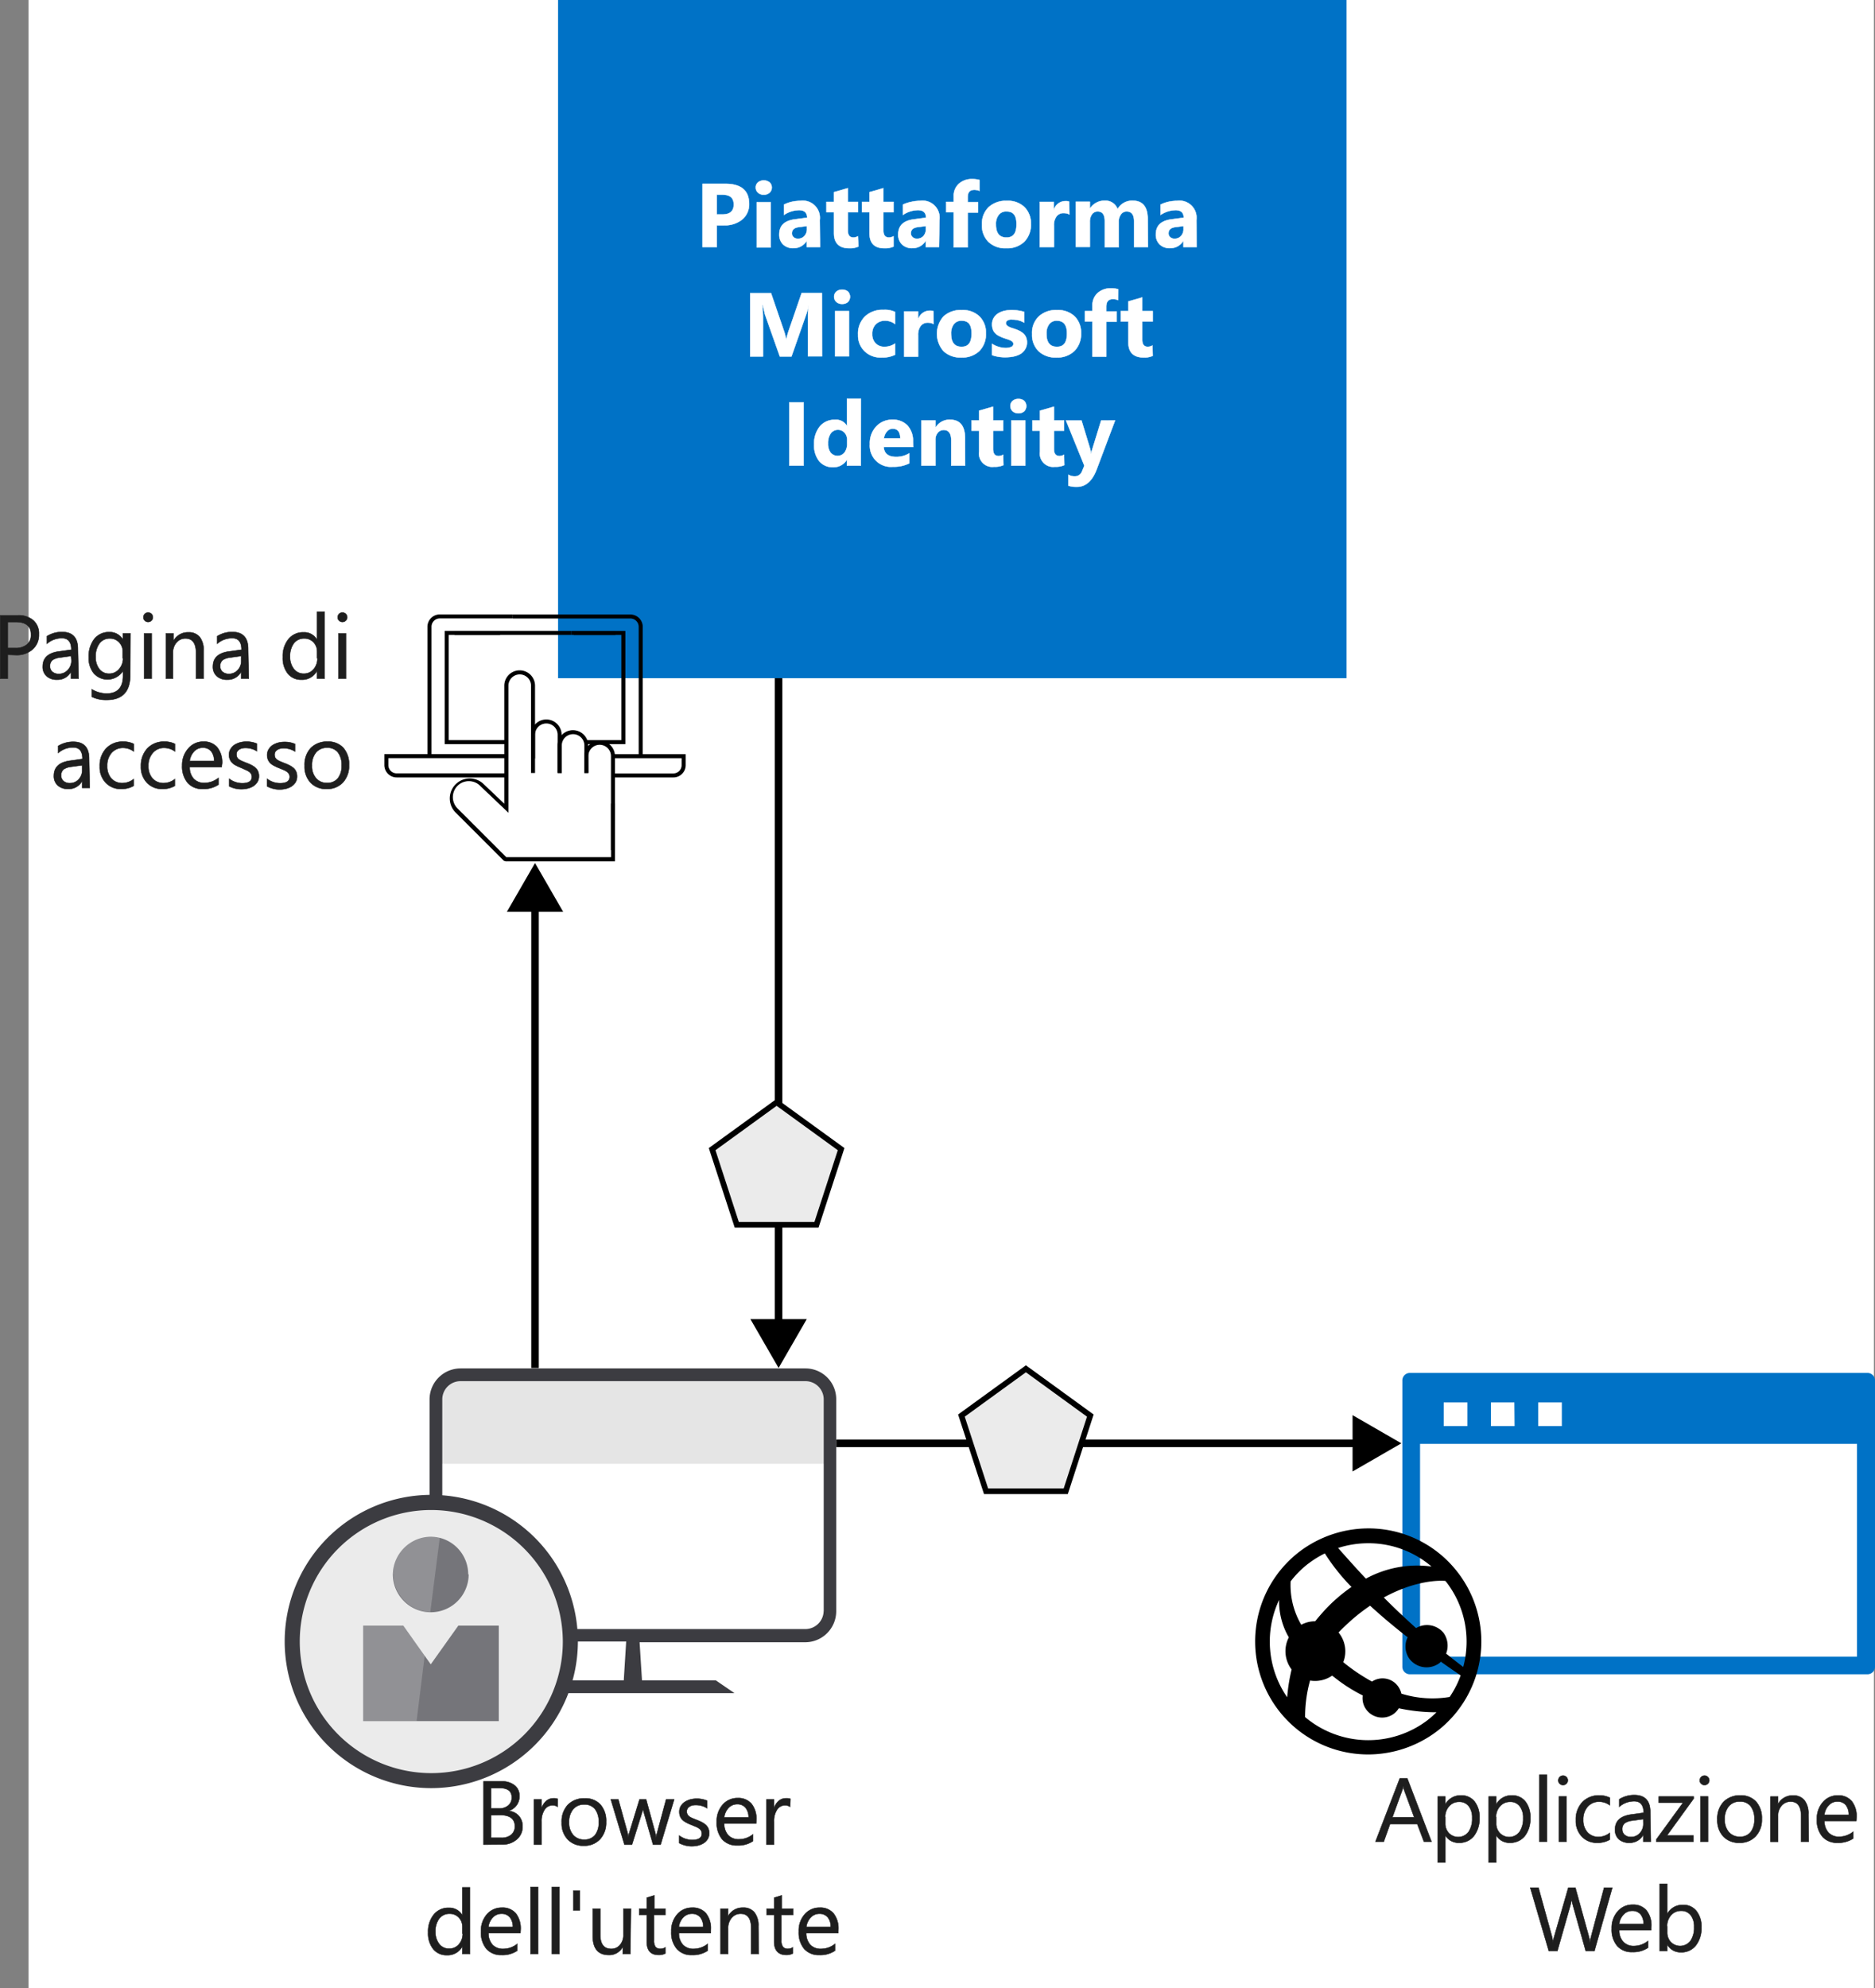 <svg xmlns="http://www.w3.org/2000/svg" xmlns:xlink="http://www.w3.org/1999/xlink" viewBox="0 0 248.89 263.87"><rect x="0" y="0" width="248.89" height="263.87" fill="#808080" stroke="none"/><defs><style>.cls-1,.cls-10{fill:none;}.cls-13,.cls-2,.cls-9{fill:#fff;}.cls-3{fill:#0072c6;}.cls-4{clip-path:url(#clip-path);}.cls-5{fill:#e5e5e5;}.cls-6{fill:#3c3c41;}.cls-11,.cls-7{fill:#ebebeb;}.cls-8{fill:#75757a;}.cls-9{opacity:0.2;isolation:isolate;}.cls-10,.cls-11{stroke:#000;}.cls-10,.cls-11,.cls-12,.cls-13{stroke-miterlimit:10;}.cls-11{stroke-width:0.75px;}.cls-12{fill:#1e1e1e;stroke:#1e1e1e;stroke-width:0.06px;}.cls-13{stroke:#fff;stroke-width:0.05px;}</style><clipPath id="clip-path" transform="translate(-4.98)"><rect class="cls-1" x="62" y="176.54" width="54" height="54"/></clipPath></defs><title>OJ104327268</title><g id="bg"><g id="Shapes"><rect class="cls-2" x="3.78" width="244.97" height="263.87"/><rect class="cls-3" x="74.08" width="104.66" height="90"/><path d="M62.25,100.35h-.53V83.18a1.64,1.64,0,0,1,1.64-1.64h9.7v.53h-9.7a1.1,1.1,0,0,0-1.1,1.1h0v17.18Z" transform="translate(-4.98)"/><path d="M90.29,100.35h-.53V83.18a1.1,1.1,0,0,0-1.1-1.1H73.06v-.53h15.6a1.64,1.64,0,0,1,1.64,1.64Z" transform="translate(-4.98)"/><polygon points="67.2 98.75 59.03 98.75 59.03 83.73 66.38 83.73 66.38 84.26 59.56 84.26 59.56 98.22 67.2 98.22 67.2 98.75"/><polygon points="83.01 98.75 77.78 98.75 77.78 98.22 82.48 98.22 82.48 84.26 75.8 84.26 75.8 83.73 83.01 83.73 83.01 98.75"/><path d="M94.36,103.17h-8v-.53h8a1.1,1.1,0,0,0,1.1-1.1v-.92H86.34v-.53H96v1.45A1.63,1.63,0,0,1,94.36,103.17Z" transform="translate(-4.98)"/><path d="M72,103.17H57.64A1.64,1.64,0,0,1,56,101.53v-1.45H72.18v.53H56.53v.92a1.1,1.1,0,0,0,1.1,1.1H72Z" transform="translate(-4.98)"/><rect x="76.16" y="83.73" width="5.54" height="0.53"/><rect x="60.34" y="83.73" width="15.46" height="0.53"/><path d="M79.55,102.58H79V97.51a1.5,1.5,0,0,0-3,0h0v5.07h-.53V97.51a2,2,0,0,1,4.06,0Z" transform="translate(-4.98)"/><path d="M83.08,102.58h-.53V98.93a1.5,1.5,0,0,0-3,0h0v3.65H79V98.93a2,2,0,0,1,4.06,0Z" transform="translate(-4.98)"/><path d="M86.61,112.82h-.53V100.34a1.5,1.5,0,0,0-3,0h0v2.24h-.53v-2.24a2,2,0,0,1,4.06,0Z" transform="translate(-4.98)"/><path d="M86.61,114.31l-14.52,0-.23-.08,0,0-6.45-6.45A2.65,2.65,0,0,1,69.12,104l2.8,2.66V91A2,2,0,0,1,76,91v9.66h-.53V91a1.5,1.5,0,0,0-3,0h0v16.86l-3.7-3.52a2.12,2.12,0,1,0-3.11,2.89l.11.11,6.41,6.41.08,0H86.09v-7.1h.53Z" transform="translate(-4.98)"/><g class="cls-4"><path class="cls-2" d="M111.89,182.44H66.12a3.25,3.25,0,0,0-3.27,3.21v28.16A3.25,3.25,0,0,0,66.12,217h45.77a3.26,3.26,0,0,0,3.27-3.21V185.65A3.27,3.27,0,0,0,111.89,182.44Z" transform="translate(-4.98)"/></g><g class="cls-4"><path class="cls-5" d="M115.16,185.4v8.86H62.84V185.4a2.94,2.94,0,0,1,2.9-3h46.51A2.93,2.93,0,0,1,115.16,185.4Z" transform="translate(-4.98)"/></g><g class="cls-4"><path class="cls-6" d="M111.9,181.6H66.1a4.12,4.12,0,0,0-4.1,4.06v28.18a4.11,4.11,0,0,0,4.1,4h22L87.78,223H78l-2.53,1.69h27L100,223H90.2l-.32-5.06h22a4.12,4.12,0,0,0,4.1-4.06V185.65A4.08,4.08,0,0,0,111.9,181.6Zm2.41,32.21a2.43,2.43,0,0,1-2.42,2.38H66.1a2.42,2.42,0,0,1-2.41-2.37V185.67a2.42,2.42,0,0,1,2.42-2.38h45.8a2.42,2.42,0,0,1,2.41,2.37v28.15Z" transform="translate(-4.98)"/></g><ellipse class="cls-7" cx="57.21" cy="217.85" rx="18.5" ry="18.46"/><path class="cls-6" d="M62.19,237.3a19.46,19.46,0,1,1,19.5-19.46A19.5,19.5,0,0,1,62.19,237.3Zm0-36.91a17.46,17.46,0,1,0,17.5,17.46A17.5,17.5,0,0,0,62.19,200.39Z" transform="translate(-4.98)"/><path class="cls-8" d="M67.19,208.93a5,5,0,0,1-10.06,0,5.08,5.08,0,0,1,5-5,5,5,0,0,1,5,5" transform="translate(-4.98)"/><polygon class="cls-8" points="60.84 215.73 57.18 220.87 53.53 215.73 48.21 215.73 48.21 228.41 66.21 228.41 66.21 215.73 60.84 215.73"/><path class="cls-9" d="M57.19,208.93a5.06,5.06,0,0,0,4.91,5l1.26-9.89a2.94,2.94,0,0,0-1.2-.17,5,5,0,0,0-5,5" transform="translate(-4.98)"/><polygon class="cls-9" points="53.53 215.73 48.21 215.73 48.21 228.41 55.3 228.41 56.38 219.67 53.53 215.73"/><line class="cls-10" x1="71.02" y1="181.54" x2="71.02" y2="119.92"/><polygon points="74.76 121.01 71.02 114.53 67.28 121.01 74.76 121.01"/><line class="cls-10" x1="103.35" y1="176.16" x2="103.35" y2="90"/><polygon points="107.09 175.06 103.35 181.54 99.61 175.06 107.09 175.06"/><rect class="cls-2" x="188.5" y="190.37" width="58.04" height="31.27"/><path class="cls-3" d="M253.87,183.25a1,1,0,0,0-1.05-1.05H192.18a1,1,0,0,0-1.05,1.05v37.89a1,1,0,0,0,1.05,1.05h60.64a1,1,0,0,0,1.05-1.05Zm-54.11,6h-3.14v-3.14h3.14Zm6.27,0h-3.14v-3.14H206Zm6.27,0h-3.14v-3.14h3.14Zm-18.82,2.36h58v28.24h-58V191.61Z" transform="translate(-4.98)"/><path d="M198.51,208.7a14.93,14.93,0,0,0-11.91-5.87,15.19,15.19,0,0,0-9.13,3.09,15,15,0,0,0,9.14,26.91,15.19,15.19,0,0,0,9.13-3.09A15,15,0,0,0,198.51,208.7Zm.7,12.52c-.53-.4-1.3-1-2.27-1.77a2.93,2.93,0,0,0-.33-2.74,2.84,2.84,0,0,0-3.66-.65c-1.31-1.18-2.76-2.53-4.28-4.06,4.54-2.49,7.88-2.23,8.17-2.2l.15.18A12.93,12.93,0,0,1,199.21,221.22ZM191,224.76a2.71,2.71,0,0,0-.46-1,2.53,2.53,0,0,0-3.44-.6,25.14,25.14,0,0,1-3.5-2.32l-.31-.26a3.94,3.94,0,0,0-.56-3.85l-.07-.08q.39-.42.81-.81a24.72,24.72,0,0,1,3.41-2.77h0l0,0-.05,0c1.64,1.51,3.37,2.94,5,4.21a2.8,2.8,0,0,0,.24,2.86,2.86,2.86,0,0,0,4,.55l.17-.17c1.17.83,2.1,1.46,2.63,1.82a12.87,12.87,0,0,1-1.46,2.86A13.87,13.87,0,0,1,191,224.76Zm4-16.87a14.19,14.19,0,0,0-8.71,1.61c-1.18-1.25-2.43-2.65-3.69-4.07a13,13,0,0,1,4-.63A12.86,12.86,0,0,1,195,207.89Zm-16.34-.39a13.11,13.11,0,0,1,2.18-1.35,26.76,26.76,0,0,0,3.54,4.45,21.87,21.87,0,0,0-3.61,3.14c-.42.47-.84.95-1.21,1.42a3.76,3.76,0,0,0-1.85.46,10.41,10.41,0,0,1-1.41-5.76A12.86,12.86,0,0,1,178.65,207.5Zm-3.89,4.84a9.5,9.5,0,0,0,1.29,4.95,4,4,0,0,0,.37,4.26h0a24.44,24.44,0,0,0-.59,3.69A13,13,0,0,1,174.76,212.34Zm19.77,15.89a13,13,0,0,1-16.32-.36,18,18,0,0,1,.66-4.85,4,4,0,0,0,2.93-.65l.34.26a21.33,21.33,0,0,0,3.72,2.37,2.56,2.56,0,0,0,.51,1.93,2.63,2.63,0,0,0,3.66.47,2.74,2.74,0,0,0,.62-.7,23.54,23.54,0,0,0,5,.53A12.3,12.3,0,0,1,194.53,228.23Z" transform="translate(-4.98)"/><line class="cls-10" x1="111.02" y1="191.54" x2="180.64" y2="191.54"/><polygon points="179.54 195.28 186.02 191.54 179.54 187.8 179.54 195.28"/><polygon class="cls-11" points="103.09 146.29 94.53 152.5 97.8 162.54 108.38 162.54 111.65 152.5 103.09 146.29"/><polygon class="cls-11" points="136.18 181.65 127.62 187.86 130.89 197.9 141.47 197.9 144.73 187.86 136.18 181.65"/></g></g><g id="txt"><path class="cls-12" d="M6,86.89v3.17H5v-8.4H7.32a3,3,0,0,1,2.08.66,2.31,2.31,0,0,1,.75,1.85,2.55,2.55,0,0,1-.83,2,3.18,3.18,0,0,1-2.22.76Zm0-4.34V86H7a2.33,2.33,0,0,0,1.56-.47,1.63,1.63,0,0,0,.53-1.31c0-1.11-.65-1.67-2-1.67Z" transform="translate(-4.98)"/><path class="cls-12" d="M15.41,90.06h-1v-.93h0a2,2,0,0,1-1.85,1.07,2,2,0,0,1-1.4-.47,1.65,1.65,0,0,1-.51-1.26c0-1.12.66-1.77,2-2l1.8-.25c0-1-.41-1.53-1.24-1.53a3,3,0,0,0-2,.74v-1a3.76,3.76,0,0,1,2-.56c1.41,0,2.11.75,2.11,2.24Zm-1-3-1.45.2a2.25,2.25,0,0,0-1,.33,1,1,0,0,0-.34.84.92.92,0,0,0,.31.72,1.24,1.24,0,0,0,.83.28A1.56,1.56,0,0,0,14,88.89a1.76,1.76,0,0,0,.46-1.26Z" transform="translate(-4.98)"/><path class="cls-12" d="M22.27,89.58q0,3.32-3.16,3.31a4.31,4.31,0,0,1-1.95-.42v-1a4,4,0,0,0,1.94.57c1.47,0,2.21-.79,2.21-2.36v-.65h0a2.44,2.44,0,0,1-3.87.34,3.21,3.21,0,0,1-.68-2.14,3.78,3.78,0,0,1,.74-2.44,2.46,2.46,0,0,1,2-.9,2,2,0,0,1,1.8,1h0v-.84h1Zm-1-2.23v-.88a1.73,1.73,0,0,0-.48-1.23,1.62,1.62,0,0,0-1.21-.51,1.66,1.66,0,0,0-1.39.65,2.85,2.85,0,0,0-.51,1.81,2.48,2.48,0,0,0,.49,1.6,1.57,1.57,0,0,0,1.28.61,1.66,1.66,0,0,0,1.31-.58A2.12,2.12,0,0,0,21.31,87.35Z" transform="translate(-4.98)"/><path class="cls-12" d="M24.64,82.54a.6.6,0,0,1-.44-.18.57.57,0,0,1-.18-.44.61.61,0,0,1,.18-.45.6.6,0,0,1,.44-.18.64.64,0,0,1,.45.18.61.61,0,0,1,.18.45.6.6,0,0,1-.18.44A.64.64,0,0,1,24.64,82.54Zm.47,7.52h-1v-6h1Z" transform="translate(-4.98)"/><path class="cls-12" d="M32,90.06H31V86.64c0-1.27-.47-1.91-1.4-1.91a1.52,1.52,0,0,0-1.19.54,2,2,0,0,0-.47,1.37v3.42H27v-6h1v1h0a2.17,2.17,0,0,1,2-1.14,1.83,1.83,0,0,1,1.51.64A2.8,2.8,0,0,1,32,86.4Z" transform="translate(-4.98)"/><path class="cls-12" d="M38,90.06H37v-.93h0a2,2,0,0,1-1.85,1.07,2,2,0,0,1-1.4-.47,1.65,1.65,0,0,1-.51-1.26c0-1.12.66-1.77,2-2l1.8-.25q0-1.53-1.23-1.53a3,3,0,0,0-2,.74v-1a3.76,3.76,0,0,1,2-.56c1.41,0,2.11.75,2.11,2.24Zm-1-3-1.45.2a2.25,2.25,0,0,0-1,.33,1,1,0,0,0-.34.84.92.92,0,0,0,.31.72,1.25,1.25,0,0,0,.84.28,1.54,1.54,0,0,0,1.18-.51A1.76,1.76,0,0,0,37,87.63Z" transform="translate(-4.98)"/><path class="cls-12" d="M48.07,90.06h-1V89h0A2.2,2.2,0,0,1,45,90.2a2.24,2.24,0,0,1-1.81-.8,3.32,3.32,0,0,1-.67-2.2,3.59,3.59,0,0,1,.75-2.38,2.46,2.46,0,0,1,2-.9,1.92,1.92,0,0,1,1.8,1h0V81.18h1Zm-1-2.71v-.88a1.74,1.74,0,0,0-.48-1.24,1.64,1.64,0,0,0-1.22-.5,1.68,1.68,0,0,0-1.39.65,2.85,2.85,0,0,0-.5,1.78A2.53,2.53,0,0,0,44,88.79a1.61,1.61,0,0,0,1.3.61,1.65,1.65,0,0,0,1.31-.59A2.16,2.16,0,0,0,47.11,87.35Z" transform="translate(-4.98)"/><path class="cls-12" d="M50.43,82.54a.6.6,0,0,1-.44-.18.57.57,0,0,1-.18-.44.61.61,0,0,1,.18-.45.6.6,0,0,1,.44-.18.61.61,0,0,1,.45.18.62.62,0,0,1,0,.89A.61.61,0,0,1,50.43,82.54Zm.47,7.52h-1v-6h1Z" transform="translate(-4.98)"/><path class="cls-12" d="M16.89,104.56h-1v-.93h0a2,2,0,0,1-1.85,1.07,2,2,0,0,1-1.4-.47,1.65,1.65,0,0,1-.51-1.26c0-1.12.66-1.77,2-2l1.8-.25q0-1.53-1.23-1.53a3,3,0,0,0-2,.74V99a3.76,3.76,0,0,1,2-.56c1.41,0,2.11.75,2.11,2.24Zm-1-3-1.45.2a2.25,2.25,0,0,0-1,.33,1,1,0,0,0-.34.84.92.92,0,0,0,.31.72,1.25,1.25,0,0,0,.84.28,1.54,1.54,0,0,0,1.18-.51,1.76,1.76,0,0,0,.46-1.26Z" transform="translate(-4.98)"/><path class="cls-12" d="M22.72,104.29a3.19,3.19,0,0,1-1.64.41,2.7,2.7,0,0,1-2.07-.83,3,3,0,0,1-.79-2.17,3.32,3.32,0,0,1,.85-2.38,3,3,0,0,1,2.27-.9,3.06,3.06,0,0,1,1.39.3v1a2.45,2.45,0,0,0-1.43-.47,2,2,0,0,0-1.51.66,2.51,2.51,0,0,0-.58,1.73,2.4,2.4,0,0,0,.55,1.67,1.92,1.92,0,0,0,1.48.61,2.4,2.4,0,0,0,1.48-.53Z" transform="translate(-4.98)"/><path class="cls-12" d="M28.19,104.29a3.19,3.19,0,0,1-1.64.41,2.71,2.71,0,0,1-2.07-.83,3,3,0,0,1-.79-2.17,3.36,3.36,0,0,1,.85-2.38,3,3,0,0,1,2.27-.9,3.06,3.06,0,0,1,1.39.3v1a2.45,2.45,0,0,0-1.43-.47,1.91,1.91,0,0,0-1.5.66,2.47,2.47,0,0,0-.59,1.73,2.4,2.4,0,0,0,.55,1.67,1.93,1.93,0,0,0,1.49.61,2.39,2.39,0,0,0,1.47-.53Z" transform="translate(-4.98)"/><path class="cls-12" d="M34.4,101.8H30.16a2.19,2.19,0,0,0,.54,1.55,1.86,1.86,0,0,0,1.42.55,3,3,0,0,0,1.86-.67v.9a3.52,3.52,0,0,1-2.09.57,2.54,2.54,0,0,1-2-.81,3.39,3.39,0,0,1-.73-2.3A3.29,3.29,0,0,1,30,99.3a2.56,2.56,0,0,1,2-.88,2.28,2.28,0,0,1,1.82.76,3.2,3.2,0,0,1,.65,2.12Zm-1-.81a2,2,0,0,0-.4-1.3,1.39,1.39,0,0,0-1.1-.46,1.52,1.52,0,0,0-1.15.49,2.22,2.22,0,0,0-.59,1.27Z" transform="translate(-4.98)"/><path class="cls-12" d="M35.41,104.35v-1a2.85,2.85,0,0,0,1.73.59c.85,0,1.27-.29,1.27-.85a.78.78,0,0,0-.11-.41,1,1,0,0,0-.29-.29,2.27,2.27,0,0,0-.44-.23L37,101.9a5.16,5.16,0,0,1-.7-.32,2,2,0,0,1-.51-.36,1.41,1.41,0,0,1-.3-.46,1.57,1.57,0,0,1-.11-.6,1.45,1.45,0,0,1,.2-.75,1.78,1.78,0,0,1,.51-.55,2.77,2.77,0,0,1,.74-.33,3.41,3.41,0,0,1,.85-.11,3.46,3.46,0,0,1,1.4.27v1a2.82,2.82,0,0,0-1.53-.43,1.75,1.75,0,0,0-.48.06,1.11,1.11,0,0,0-.38.18.85.85,0,0,0-.24.26.81.81,0,0,0-.08.34,1,1,0,0,0,.08.4.94.94,0,0,0,.25.28,2.48,2.48,0,0,0,.4.22l.53.22a6.21,6.21,0,0,1,.72.31,2.82,2.82,0,0,1,.54.36,1.41,1.41,0,0,1,.34.47,1.54,1.54,0,0,1,.12.63,1.49,1.49,0,0,1-.19.77,1.85,1.85,0,0,1-.53.55,2.54,2.54,0,0,1-.75.32,3.82,3.82,0,0,1-.9.1A3.54,3.54,0,0,1,35.41,104.35Z" transform="translate(-4.98)"/><path class="cls-12" d="M40.43,104.35v-1a2.85,2.85,0,0,0,1.73.59c.85,0,1.27-.29,1.27-.85a.78.78,0,0,0-.11-.41,1,1,0,0,0-.29-.29,2.27,2.27,0,0,0-.44-.23l-.53-.22a5.16,5.16,0,0,1-.7-.32,2,2,0,0,1-.51-.36,1.41,1.41,0,0,1-.3-.46,1.57,1.57,0,0,1-.11-.6,1.45,1.45,0,0,1,.2-.75,1.78,1.78,0,0,1,.51-.55,2.77,2.77,0,0,1,.74-.33,3.41,3.41,0,0,1,.85-.11,3.46,3.46,0,0,1,1.4.27v1a2.82,2.82,0,0,0-1.53-.43,1.75,1.75,0,0,0-.48.06,1.11,1.11,0,0,0-.38.18.85.85,0,0,0-.24.26.81.81,0,0,0-.08.34,1,1,0,0,0,.08.4.94.94,0,0,0,.25.28,2.48,2.48,0,0,0,.4.22l.53.22a6.21,6.21,0,0,1,.72.31,2.82,2.82,0,0,1,.54.36,1.41,1.41,0,0,1,.34.47,1.54,1.54,0,0,1,.12.63,1.49,1.49,0,0,1-.19.77,1.85,1.85,0,0,1-.53.55,2.54,2.54,0,0,1-.75.32,3.82,3.82,0,0,1-.9.1A3.54,3.54,0,0,1,40.43,104.35Z" transform="translate(-4.98)"/><path class="cls-12" d="M48.32,104.7a2.79,2.79,0,0,1-2.12-.84,3.1,3.1,0,0,1-.79-2.23,3.26,3.26,0,0,1,.82-2.36,3,3,0,0,1,2.23-.85,2.7,2.7,0,0,1,2.1.83,3.27,3.27,0,0,1,.75,2.29,3.23,3.23,0,0,1-.81,2.3A2.83,2.83,0,0,1,48.32,104.7Zm.07-5.47a1.83,1.83,0,0,0-1.46.63,2.59,2.59,0,0,0-.54,1.74,2.41,2.41,0,0,0,.55,1.68,1.83,1.83,0,0,0,1.45.62,1.78,1.78,0,0,0,1.44-.61,2.63,2.63,0,0,0,.5-1.72,2.68,2.68,0,0,0-.5-1.73A1.75,1.75,0,0,0,48.39,99.23Z" transform="translate(-4.98)"/><path class="cls-12" d="M69.17,244.8v-8.4h2.39a2.65,2.65,0,0,1,1.73.53,1.72,1.72,0,0,1,.64,1.39,2,2,0,0,1-1.45,2v0a2.08,2.08,0,0,1,1.35.64,2,2,0,0,1,.51,1.41,2.16,2.16,0,0,1-.77,1.74,2.84,2.84,0,0,1-1.95.67Zm1-7.51V240h1a1.89,1.89,0,0,0,1.27-.39,1.34,1.34,0,0,0,.47-1.09c0-.82-.54-1.23-1.61-1.23Zm0,3.6v3h1.33a2,2,0,0,0,1.35-.41,1.42,1.42,0,0,0,.47-1.12c0-1-.67-1.49-2-1.49Z" transform="translate(-4.98)"/><path class="cls-12" d="M79,239.78a1.18,1.18,0,0,0-.73-.2,1.25,1.25,0,0,0-1,.58,2.74,2.74,0,0,0-.41,1.58v3.06h-1v-6h1V240h0a2.17,2.17,0,0,1,.63-1,1.46,1.46,0,0,1,.94-.35,1.49,1.49,0,0,1,.58.08Z" transform="translate(-4.98)"/><path class="cls-12" d="M82.46,244.94a2.79,2.79,0,0,1-2.13-.84,3.1,3.1,0,0,1-.79-2.23,3.26,3.26,0,0,1,.82-2.36,3,3,0,0,1,2.24-.85,2.69,2.69,0,0,1,2.09.83,3.27,3.27,0,0,1,.75,2.29,3.23,3.23,0,0,1-.81,2.3A2.81,2.81,0,0,1,82.46,244.94Zm.07-5.47a1.84,1.84,0,0,0-1.47.63,2.59,2.59,0,0,0-.54,1.74,2.41,2.41,0,0,0,.55,1.68,1.85,1.85,0,0,0,1.46.61,1.75,1.75,0,0,0,1.43-.6,2.63,2.63,0,0,0,.5-1.72,2.68,2.68,0,0,0-.5-1.73A1.73,1.73,0,0,0,82.53,239.47Z" transform="translate(-4.98)"/><path class="cls-12" d="M94.47,238.8l-1.8,6h-1l-1.23-4.29a3,3,0,0,1-.1-.56h0a2.64,2.64,0,0,1-.12.55l-1.35,4.3h-1l-1.81-6h1l1.25,4.51a3.12,3.12,0,0,1,.08.54h0a2.38,2.38,0,0,1,.1-.55l1.38-4.5h.88l1.24,4.53a3,3,0,0,1,.09.54h0a2.4,2.4,0,0,1,.1-.54l1.22-4.53Z" transform="translate(-4.98)"/><path class="cls-12" d="M95.14,244.59v-1a2.84,2.84,0,0,0,1.73.58c.85,0,1.27-.28,1.27-.84a.78.78,0,0,0-.11-.41,1,1,0,0,0-.29-.29,1.83,1.83,0,0,0-.44-.23l-.53-.22a5.16,5.16,0,0,1-.7-.32,2.21,2.21,0,0,1-.51-.36,1.41,1.41,0,0,1-.3-.46,1.57,1.57,0,0,1-.1-.6,1.44,1.44,0,0,1,.19-.75,1.7,1.7,0,0,1,.52-.55,2.71,2.71,0,0,1,.73-.33,3.59,3.59,0,0,1,2.25.16v1a2.79,2.79,0,0,0-1.53-.43,1.75,1.75,0,0,0-.48.06,1,1,0,0,0-.37.18.66.66,0,0,0-.24.26.69.69,0,0,0-.09.34.82.82,0,0,0,.09.4.9.9,0,0,0,.24.28,2.48,2.48,0,0,0,.4.22l.54.22a6.85,6.85,0,0,1,.71.31,2.82,2.82,0,0,1,.54.36,1.41,1.41,0,0,1,.34.47,1.54,1.54,0,0,1,.12.63,1.49,1.49,0,0,1-.19.77,1.74,1.74,0,0,1-.53.55,2.54,2.54,0,0,1-.75.32,3.82,3.82,0,0,1-.9.1A3.54,3.54,0,0,1,95.14,244.59Z" transform="translate(-4.98)"/><path class="cls-12" d="M105.35,242h-4.24a2.28,2.28,0,0,0,.54,1.55,1.88,1.88,0,0,0,1.42.54,2.94,2.94,0,0,0,1.86-.66v.9a3.47,3.47,0,0,1-2.09.57,2.56,2.56,0,0,1-2-.81,3.39,3.39,0,0,1-.72-2.3,3.29,3.29,0,0,1,.79-2.29,2.58,2.58,0,0,1,2-.88,2.29,2.29,0,0,1,1.83.76,3.19,3.19,0,0,1,.64,2.12Zm-1-.81a2,2,0,0,0-.41-1.3,1.38,1.38,0,0,0-1.09-.46,1.54,1.54,0,0,0-1.16.49,2.21,2.21,0,0,0-.58,1.27Z" transform="translate(-4.98)"/><path class="cls-12" d="M109.86,239.78a1.18,1.18,0,0,0-.73-.2,1.25,1.25,0,0,0-1,.58,2.74,2.74,0,0,0-.41,1.58v3.06h-1v-6h1V240h0a2.08,2.08,0,0,1,.62-1,1.47,1.47,0,0,1,1-.35,1.44,1.44,0,0,1,.57.08Z" transform="translate(-4.98)"/><path class="cls-12" d="M67.36,259.3h-1v-1h0a2.21,2.21,0,0,1-2.06,1.16,2.25,2.25,0,0,1-1.81-.8,3.33,3.33,0,0,1-.68-2.2,3.59,3.59,0,0,1,.75-2.38,2.48,2.48,0,0,1,2-.9,2,2,0,0,1,1.8,1h0v-3.71h1Zm-1-2.71v-.88a1.74,1.74,0,0,0-.48-1.24,1.62,1.62,0,0,0-1.22-.5,1.67,1.67,0,0,0-1.38.65,2.77,2.77,0,0,0-.5,1.78A2.53,2.53,0,0,0,63.3,258a1.59,1.59,0,0,0,1.3.6,1.63,1.63,0,0,0,1.3-.58A2.11,2.11,0,0,0,66.4,256.59Z" transform="translate(-4.98)"/><path class="cls-12" d="M74.06,256.54H69.82a2.28,2.28,0,0,0,.54,1.55,1.88,1.88,0,0,0,1.42.54,2.94,2.94,0,0,0,1.86-.66v.9a3.47,3.47,0,0,1-2.09.57,2.56,2.56,0,0,1-2-.81,3.39,3.39,0,0,1-.72-2.3,3.29,3.29,0,0,1,.79-2.29,2.58,2.58,0,0,1,2-.88,2.29,2.29,0,0,1,1.83.76,3.25,3.25,0,0,1,.64,2.12Zm-1-.81a2,2,0,0,0-.41-1.3,1.38,1.38,0,0,0-1.09-.46,1.54,1.54,0,0,0-1.16.49,2.22,2.22,0,0,0-.59,1.27Z" transform="translate(-4.98)"/><path class="cls-12" d="M76.4,259.3h-1v-8.88h1Z" transform="translate(-4.98)"/><path class="cls-12" d="M79.24,259.3h-1v-8.88h1Z" transform="translate(-4.98)"/><path class="cls-12" d="M81.94,250.9v2.62h-.85V250.9Z" transform="translate(-4.98)"/><path class="cls-12" d="M88.65,259.3h-1v-.95h0a2,2,0,0,1-1.85,1.09c-1.43,0-2.14-.85-2.14-2.55V253.3h1v3.44c0,1.26.49,1.89,1.46,1.89a1.47,1.47,0,0,0,1.15-.51,2,2,0,0,0,.46-1.36V253.3h1Z" transform="translate(-4.98)"/><path class="cls-12" d="M93.3,259.24a1.82,1.82,0,0,1-.9.19c-1.05,0-1.57-.58-1.57-1.76v-3.55h-1v-.82h1v-1.46l1-.31v1.77H93.3v.82H91.79v3.38a1.49,1.49,0,0,0,.2.87.83.83,0,0,0,.68.25,1,1,0,0,0,.63-.2Z" transform="translate(-4.98)"/><path class="cls-12" d="M99.33,256.54H95.1a2.19,2.19,0,0,0,.54,1.55,1.85,1.85,0,0,0,1.41.54,3,3,0,0,0,1.87-.66v.9a3.53,3.53,0,0,1-2.1.57,2.53,2.53,0,0,1-2-.81,3.34,3.34,0,0,1-.73-2.3,3.29,3.29,0,0,1,.79-2.29,2.58,2.58,0,0,1,2-.88,2.28,2.28,0,0,1,1.82.76,3.19,3.19,0,0,1,.64,2.12Zm-1-.81a2,2,0,0,0-.4-1.3,1.4,1.4,0,0,0-1.1-.46,1.56,1.56,0,0,0-1.16.49,2.21,2.21,0,0,0-.58,1.27Z" transform="translate(-4.98)"/><path class="cls-12" d="M105.69,259.3h-1v-3.42c0-1.27-.46-1.91-1.39-1.91a1.5,1.5,0,0,0-1.19.54,2,2,0,0,0-.48,1.37v3.42h-1v-6h1v1h0a2.16,2.16,0,0,1,2-1.14,1.82,1.82,0,0,1,1.5.64,2.79,2.79,0,0,1,.52,1.83Z" transform="translate(-4.98)"/><path class="cls-12" d="M110.22,259.24a1.82,1.82,0,0,1-.9.19c-1,0-1.58-.58-1.58-1.76v-3.55h-1v-.82h1v-1.46l1-.31v1.77h1.52v.82H108.7v3.38a1.41,1.41,0,0,0,.21.87.82.82,0,0,0,.68.25,1,1,0,0,0,.63-.2Z" transform="translate(-4.98)"/><path class="cls-12" d="M116.25,256.54H112a2.28,2.28,0,0,0,.54,1.55,1.88,1.88,0,0,0,1.42.54,2.94,2.94,0,0,0,1.86-.66v.9a3.47,3.47,0,0,1-2.09.57,2.56,2.56,0,0,1-2-.81,3.39,3.39,0,0,1-.72-2.3,3.29,3.29,0,0,1,.79-2.29,2.58,2.58,0,0,1,2-.88,2.27,2.27,0,0,1,1.82.76,3.2,3.2,0,0,1,.65,2.12Zm-1-.81a1.91,1.91,0,0,0-.4-1.3,1.39,1.39,0,0,0-1.1-.46,1.54,1.54,0,0,0-1.15.49,2.22,2.22,0,0,0-.59,1.27Z" transform="translate(-4.98)"/><path class="cls-12" d="M195,244.41H194l-.89-2.35H189.5l-.84,2.35h-1.1l3.23-8.4h1Zm-2.3-3.24-1.32-3.58a3.14,3.14,0,0,1-.13-.56h0a3,3,0,0,1-.14.56l-1.3,3.58Z" transform="translate(-4.98)"/><path class="cls-12" d="M196.83,243.55h0v3.62h-1v-8.76h1v1.06h0a2.28,2.28,0,0,1,2.08-1.2,2.2,2.2,0,0,1,1.81.81,3.35,3.35,0,0,1,.65,2.16,3.73,3.73,0,0,1-.74,2.41,2.42,2.42,0,0,1-2,.9A2,2,0,0,1,196.83,243.55Zm0-2.42V242a1.81,1.81,0,0,0,.48,1.27,1.73,1.73,0,0,0,2.6-.15,3.09,3.09,0,0,0,.49-1.86,2.41,2.41,0,0,0-.46-1.57,1.53,1.53,0,0,0-1.25-.57,1.73,1.73,0,0,0-1.35.58A2.16,2.16,0,0,0,196.81,241.13Z" transform="translate(-4.98)"/><path class="cls-12" d="M203.59,243.55h0v3.62h-1v-8.76h1v1.06h0a2.26,2.26,0,0,1,2.07-1.2,2.19,2.19,0,0,1,1.81.81,3.35,3.35,0,0,1,.65,2.16,3.72,3.72,0,0,1-.73,2.41,2.46,2.46,0,0,1-2,.9A2,2,0,0,1,203.59,243.55Zm0-2.42V242a1.77,1.77,0,0,0,.49,1.27,1.71,1.71,0,0,0,2.59-.15,3.09,3.09,0,0,0,.5-1.86,2.41,2.41,0,0,0-.47-1.57,1.51,1.51,0,0,0-1.25-.57,1.73,1.73,0,0,0-1.35.58A2.16,2.16,0,0,0,203.56,241.13Z" transform="translate(-4.98)"/><path class="cls-12" d="M210.32,244.41h-1v-8.88h1Z" transform="translate(-4.98)"/><path class="cls-12" d="M212.46,236.89a.59.59,0,0,1-.44-.18.55.55,0,0,1-.19-.44.63.63,0,0,1,.63-.63.6.6,0,0,1,.44.18.58.58,0,0,1,.19.45.58.58,0,0,1-.19.44A.6.6,0,0,1,212.46,236.89Zm.46,7.52h-1v-6h1Z" transform="translate(-4.98)"/><path class="cls-12" d="M218.66,244.14a3.1,3.1,0,0,1-1.64.41,2.68,2.68,0,0,1-2.07-.83,3,3,0,0,1-.79-2.17,3.32,3.32,0,0,1,.85-2.38,3,3,0,0,1,2.27-.9,3.09,3.09,0,0,1,1.39.3v1a2.45,2.45,0,0,0-1.43-.47,2,2,0,0,0-1.51.66,2.52,2.52,0,0,0-.59,1.73,2.41,2.41,0,0,0,.56,1.67,1.92,1.92,0,0,0,1.48.61,2.4,2.4,0,0,0,1.48-.53Z" transform="translate(-4.98)"/><path class="cls-12" d="M224.11,244.41h-1v-.93h0a2,2,0,0,1-1.84,1.07,2,2,0,0,1-1.41-.47,1.68,1.68,0,0,1-.5-1.26c0-1.12.66-1.77,2-2l1.8-.25c0-1-.42-1.53-1.24-1.53a3,3,0,0,0-2,.74v-1a3.76,3.76,0,0,1,2-.56c1.41,0,2.12.75,2.12,2.24Zm-1-3-1.45.2a2.3,2.3,0,0,0-1,.33,1,1,0,0,0-.34.84.93.93,0,0,0,.32.72,1.21,1.21,0,0,0,.83.28,1.52,1.52,0,0,0,1.18-.51,1.77,1.77,0,0,0,.47-1.26Z" transform="translate(-4.98)"/><path class="cls-12" d="M229.8,238.69l-3.55,4.9h3.52v.82h-4.93v-.3l3.55-4.88h-3.22v-.82h4.63Z" transform="translate(-4.98)"/><path class="cls-12" d="M231.24,236.89a.59.59,0,0,1-.44-.18.55.55,0,0,1-.19-.44.63.63,0,0,1,.63-.63.6.6,0,0,1,.44.18.58.58,0,0,1,.19.45.58.58,0,0,1-.19.44A.6.6,0,0,1,231.24,236.89Zm.46,7.52h-1v-6h1Z" transform="translate(-4.98)"/><path class="cls-12" d="M235.86,244.55a2.79,2.79,0,0,1-2.13-.84,3.1,3.1,0,0,1-.79-2.23,3.22,3.22,0,0,1,.83-2.36,3,3,0,0,1,2.23-.85,2.69,2.69,0,0,1,2.09.83,3.28,3.28,0,0,1,.76,2.29,3.19,3.19,0,0,1-.82,2.3A2.81,2.81,0,0,1,235.86,244.55Zm.07-5.47a1.84,1.84,0,0,0-1.47.63,2.59,2.59,0,0,0-.54,1.74,2.46,2.46,0,0,0,.55,1.68,1.85,1.85,0,0,0,1.46.62,1.76,1.76,0,0,0,1.43-.61,2.63,2.63,0,0,0,.5-1.72,2.68,2.68,0,0,0-.5-1.73A1.73,1.73,0,0,0,235.93,239.08Z" transform="translate(-4.98)"/><path class="cls-12" d="M245.06,244.41h-1V241c0-1.27-.46-1.91-1.39-1.91a1.54,1.54,0,0,0-1.2.54A2,2,0,0,0,241,241v3.42h-1v-6h1v1h0a2.15,2.15,0,0,1,2-1.14,1.83,1.83,0,0,1,1.51.64,2.8,2.8,0,0,1,.52,1.84Z" transform="translate(-4.98)"/><path class="cls-12" d="M251.39,241.65h-4.23a2.19,2.19,0,0,0,.54,1.55,1.86,1.86,0,0,0,1.42.55,3,3,0,0,0,1.86-.67v.9a3.52,3.52,0,0,1-2.09.57,2.54,2.54,0,0,1-2-.81,3.34,3.34,0,0,1-.73-2.3,3.29,3.29,0,0,1,.8-2.29,2.56,2.56,0,0,1,2-.88,2.28,2.28,0,0,1,1.82.76,3.19,3.19,0,0,1,.64,2.12Zm-1-.81a2,2,0,0,0-.4-1.3,1.39,1.39,0,0,0-1.1-.46,1.52,1.52,0,0,0-1.15.49,2.16,2.16,0,0,0-.59,1.27Z" transform="translate(-4.98)"/><path class="cls-12" d="M219,250.51l-2.37,8.4h-1.16l-1.72-6.14a3.68,3.68,0,0,1-.14-.85h0a5.67,5.67,0,0,1-.15.84l-1.75,6.15h-1.14l-2.46-8.4h1.09l1.78,6.45a3.88,3.88,0,0,1,.14.84h0a5,5,0,0,1,.18-.84l1.86-6.45h.94l1.79,6.49a5.13,5.13,0,0,1,.14.79h0a5.15,5.15,0,0,1,.16-.81l1.72-6.47Z" transform="translate(-4.98)"/><path class="cls-12" d="M224.15,256.15h-4.23a2.19,2.19,0,0,0,.54,1.55,1.86,1.86,0,0,0,1.42.55,3,3,0,0,0,1.86-.67v.9a3.52,3.52,0,0,1-2.09.57,2.54,2.54,0,0,1-2-.81,3.34,3.34,0,0,1-.73-2.3,3.29,3.29,0,0,1,.8-2.29,2.56,2.56,0,0,1,2-.88,2.28,2.28,0,0,1,1.82.76,3.19,3.19,0,0,1,.64,2.12Zm-1-.81a2,2,0,0,0-.4-1.3,1.4,1.4,0,0,0-1.1-.46,1.52,1.52,0,0,0-1.15.49,2.16,2.16,0,0,0-.59,1.27Z" transform="translate(-4.98)"/><path class="cls-12" d="M226.29,258.05h0v.86h-1V250h1V254h0a2.28,2.28,0,0,1,2.08-1.2,2.17,2.17,0,0,1,1.8.81,3.3,3.3,0,0,1,.66,2.16,3.73,3.73,0,0,1-.74,2.41,2.42,2.42,0,0,1-2,.9A2,2,0,0,1,226.29,258.05Zm0-2.42v.83a1.81,1.81,0,0,0,.48,1.27,1.73,1.73,0,0,0,2.6-.15,3.09,3.09,0,0,0,.49-1.86,2.41,2.41,0,0,0-.46-1.57,1.53,1.53,0,0,0-1.25-.57,1.73,1.73,0,0,0-1.35.58A2.16,2.16,0,0,0,226.27,255.63Z" transform="translate(-4.98)"/><path class="cls-13" d="M100.13,29.9v2.89H98.24v-8.4h3c2.12,0,3.18.89,3.18,2.68a2.61,2.61,0,0,1-.91,2.05,3.63,3.63,0,0,1-2.44.78Zm0-4.06v2.62h.74c1,0,1.51-.44,1.51-1.32s-.5-1.3-1.51-1.3Z" transform="translate(-4.98)"/><path class="cls-13" d="M106.36,25.84a1.07,1.07,0,0,1-.76-.27.92.92,0,0,1-.3-.69.88.88,0,0,1,.3-.68,1.26,1.26,0,0,1,1.53,0,.93.93,0,0,1,0,1.37A1.08,1.08,0,0,1,106.36,25.84Zm.92,7h-1.85v-6h1.85Z" transform="translate(-4.98)"/><path class="cls-13" d="M113.83,32.79h-1.75v-.86h0a2,2,0,0,1-1.78,1,1.88,1.88,0,0,1-1.38-.5,1.79,1.79,0,0,1-.5-1.32q0-1.74,2.07-2l1.63-.22c0-.66-.36-1-1.07-1a3.7,3.7,0,0,0-2,.63V27.15A4.67,4.67,0,0,1,110,26.8a5.63,5.63,0,0,1,1.22-.15,2.27,2.27,0,0,1,2.57,2.56Zm-1.74-2.43V30l-1.09.14c-.6.08-.9.35-.9.82a.66.66,0,0,0,.21.51.84.84,0,0,0,.6.21,1.1,1.1,0,0,0,.85-.36A1.31,1.31,0,0,0,112.09,30.36Z" transform="translate(-4.98)"/><path class="cls-13" d="M118.92,32.72a2.67,2.67,0,0,1-1.24.22c-1.3,0-2-.68-2-2V28.16h-1V26.79h1V25.5l1.84-.53v1.82h1.35v1.37h-1.35v2.42c0,.63.25.94.75.94a1.31,1.31,0,0,0,.6-.17Z" transform="translate(-4.98)"/><path class="cls-13" d="M123.59,32.72a2.67,2.67,0,0,1-1.24.22c-1.3,0-1.95-.68-1.95-2V28.16h-1V26.79h1V25.5l1.84-.53v1.82h1.35v1.37h-1.35v2.42c0,.63.25.94.75.94a1.31,1.31,0,0,0,.6-.17Z" transform="translate(-4.98)"/><path class="cls-13" d="M129.62,32.79h-1.75v-.86h0a2,2,0,0,1-1.79,1,1.86,1.86,0,0,1-1.37-.5,1.75,1.75,0,0,1-.5-1.32q0-1.74,2.07-2l1.62-.22c0-.66-.35-1-1.06-1a3.65,3.65,0,0,0-2,.63V27.15a4.67,4.67,0,0,1,1.06-.35,5.56,5.56,0,0,1,1.22-.15,2.26,2.26,0,0,1,2.56,2.56Zm-1.74-2.43V30l-1.09.14c-.6.08-.9.35-.9.82a.67.67,0,0,0,.22.51.84.84,0,0,0,.6.21,1.11,1.11,0,0,0,.85-.36A1.35,1.35,0,0,0,127.88,30.36Z" transform="translate(-4.98)"/><path class="cls-13" d="M135,25.33a1.73,1.73,0,0,0-.68-.14c-.6,0-.89.32-.89,1v.64h1.37v1.37h-1.37v4.63h-1.85V28.16h-1V26.79h1v-.74a2.13,2.13,0,0,1,.67-1.65,2.53,2.53,0,0,1,1.82-.63,3.09,3.09,0,0,1,.93.12Z" transform="translate(-4.98)"/><path class="cls-13" d="M138.55,32.94a3.23,3.23,0,0,1-2.36-.84,3.05,3.05,0,0,1-.86-2.28,3.05,3.05,0,0,1,.89-2.33,3.38,3.38,0,0,1,2.41-.84,3.16,3.16,0,0,1,2.34.84,3,3,0,0,1,.85,2.22,3.18,3.18,0,0,1-.87,2.36A3.27,3.27,0,0,1,138.55,32.94Zm0-4.88a1.2,1.2,0,0,0-1,.46,1.92,1.92,0,0,0-.37,1.27c0,1.16.47,1.73,1.4,1.73s1.33-.59,1.33-1.77S139.49,28.06,138.59,28.06Z" transform="translate(-4.98)"/><path class="cls-13" d="M146.94,28.46a1.61,1.61,0,0,0-.78-.18,1.12,1.12,0,0,0-.94.44,1.93,1.93,0,0,0-.34,1.21v2.86H143v-6h1.86v1.12h0a1.59,1.59,0,0,1,1.58-1.22,1.14,1.14,0,0,1,.46.07Z" transform="translate(-4.98)"/><path class="cls-13" d="M157.36,32.79h-1.84V29.37c0-.87-.32-1.31-1-1.31a.9.9,0,0,0-.75.4,1.61,1.61,0,0,0-.29,1v3.35h-1.85V29.34c0-.85-.31-1.28-.94-1.28a.91.91,0,0,0-.76.38,1.65,1.65,0,0,0-.28,1v3.33h-1.86v-6h1.86v.94h0a2.17,2.17,0,0,1,.81-.78,2.2,2.2,0,0,1,1.13-.3,1.72,1.72,0,0,1,1.74,1.12,2.22,2.22,0,0,1,2-1.12c1.3,0,2,.8,2,2.41Z" transform="translate(-4.98)"/><path class="cls-13" d="M163.82,32.79h-1.75v-.86h0a2,2,0,0,1-1.78,1,1.88,1.88,0,0,1-1.38-.5,1.79,1.79,0,0,1-.5-1.32q0-1.74,2.07-2l1.63-.22c0-.66-.36-1-1.07-1a3.7,3.7,0,0,0-2,.63V27.15A4.67,4.67,0,0,1,160,26.8a5.7,5.7,0,0,1,1.22-.15,2.27,2.27,0,0,1,2.57,2.56Zm-1.74-2.43V30l-1.09.14c-.6.08-.9.35-.9.82a.64.64,0,0,0,.22.51.8.8,0,0,0,.59.21,1.1,1.1,0,0,0,.85-.36A1.31,1.31,0,0,0,162.08,30.36Z" transform="translate(-4.98)"/><path class="cls-13" d="M114.1,47.29h-1.87v-5c0-.55,0-1.15.07-1.8h0a7.75,7.75,0,0,1-.26,1.11l-2,5.71h-1.54l-2-5.65c0-.15-.14-.54-.26-1.17h-.06c.06.82.08,1.55.08,2.18v4.64h-1.7v-8.4h2.77l1.71,5a6.58,6.58,0,0,1,.3,1.2h0a10.27,10.27,0,0,1,.33-1.21l1.72-5h2.7Z" transform="translate(-4.98)"/><path class="cls-13" d="M116.77,40.34a1.1,1.1,0,0,1-.77-.27.92.92,0,0,1-.3-.69.88.88,0,0,1,.3-.68,1.14,1.14,0,0,1,.77-.26,1.16,1.16,0,0,1,.77.26,1,1,0,0,1,0,1.37A1.11,1.11,0,0,1,116.77,40.34Zm.91,6.95h-1.85v-6h1.85Z" transform="translate(-4.98)"/><path class="cls-13" d="M123.79,47.08a3.72,3.72,0,0,1-1.81.36,3,3,0,0,1-2.24-.84,2.9,2.9,0,0,1-.86-2.16A3.19,3.19,0,0,1,119.8,42a3.38,3.38,0,0,1,2.45-.88,3.14,3.14,0,0,1,1.54.28V43a2.13,2.13,0,0,0-1.3-.44,1.71,1.71,0,0,0-1.26.47,1.75,1.75,0,0,0-.47,1.29,1.71,1.71,0,0,0,.45,1.25,1.62,1.62,0,0,0,1.22.45,2.47,2.47,0,0,0,1.36-.43Z" transform="translate(-4.98)"/><path class="cls-13" d="M128.91,43a1.61,1.61,0,0,0-.78-.18,1.14,1.14,0,0,0-.94.44,1.93,1.93,0,0,0-.34,1.21v2.86H125v-6h1.85v1.12h0a1.6,1.6,0,0,1,1.59-1.22,1.12,1.12,0,0,1,.45.07Z" transform="translate(-4.98)"/><path class="cls-13" d="M132.59,47.44a3.23,3.23,0,0,1-2.36-.84,3.47,3.47,0,0,1,0-4.61,3.37,3.37,0,0,1,2.41-.84A3.18,3.18,0,0,1,135,42a3,3,0,0,1,.85,2.22,3.18,3.18,0,0,1-.87,2.36A3.27,3.27,0,0,1,132.59,47.44Zm0-4.88a1.24,1.24,0,0,0-1,.46,2,2,0,0,0-.36,1.27c0,1.16.46,1.73,1.39,1.73s1.33-.59,1.33-1.77S133.53,42.56,132.63,42.56Z" transform="translate(-4.98)"/><path class="cls-13" d="M136.67,47.13v-1.5a3.33,3.33,0,0,0,.91.41,3,3,0,0,0,.86.14,1.84,1.84,0,0,0,.78-.14.42.42,0,0,0,.28-.41.37.37,0,0,0-.13-.29,1.16,1.16,0,0,0-.33-.2,3.72,3.72,0,0,0-.44-.16l-.47-.16a6.21,6.21,0,0,1-.63-.29,1.62,1.62,0,0,1-.45-.36,1.25,1.25,0,0,1-.28-.47,1.79,1.79,0,0,1-.1-.64,1.61,1.61,0,0,1,.22-.87,1.88,1.88,0,0,1,.59-.6,3,3,0,0,1,.83-.34,4.59,4.59,0,0,1,1-.1,5.52,5.52,0,0,1,.81.06,5.3,5.3,0,0,1,.81.18v1.43a2.76,2.76,0,0,0-.75-.31,3.11,3.11,0,0,0-.79-.1,1.87,1.87,0,0,0-.34,0,1.23,1.23,0,0,0-.29.09.6.6,0,0,0-.19.16.34.34,0,0,0-.07.22.41.41,0,0,0,.11.28.79.79,0,0,0,.27.2,2.72,2.72,0,0,0,.38.16l.41.13a6.16,6.16,0,0,1,.67.28,2.55,2.55,0,0,1,.51.36,1.42,1.42,0,0,1,.33.48,1.69,1.69,0,0,1,.12.66,1.67,1.67,0,0,1-.24.91,1.9,1.9,0,0,1-.61.62,3,3,0,0,1-.89.34,5,5,0,0,1-1,.11A5.17,5.17,0,0,1,136.67,47.13Z" transform="translate(-4.98)"/><path class="cls-13" d="M145.2,47.44a3.24,3.24,0,0,1-2.36-.84,3.05,3.05,0,0,1-.86-2.28,3,3,0,0,1,.9-2.33,3.34,3.34,0,0,1,2.4-.84,3.2,3.2,0,0,1,2.35.84,3,3,0,0,1,.85,2.22,3.18,3.18,0,0,1-.88,2.36A3.24,3.24,0,0,1,145.2,47.44Zm.05-4.88a1.21,1.21,0,0,0-1,.46,2,2,0,0,0-.36,1.27c0,1.16.46,1.73,1.39,1.73s1.33-.59,1.33-1.77S146.14,42.56,145.25,42.56Z" transform="translate(-4.98)"/><path class="cls-13" d="M153.41,39.83a1.77,1.77,0,0,0-.69-.14c-.59,0-.89.32-.89,1v.64h1.38v1.37h-1.38v4.63H150V42.66h-1V41.29h1v-.74a2.13,2.13,0,0,1,.67-1.65,2.52,2.52,0,0,1,1.81-.63,3.11,3.11,0,0,1,.94.12Z" transform="translate(-4.98)"/><path class="cls-13" d="M158,47.22a2.64,2.64,0,0,1-1.24.22c-1.3,0-2-.68-2-2V42.66h-1V41.29h1V40l1.84-.53v1.82H158v1.37H156.6v2.42c0,.63.25.94.75.94a1.31,1.31,0,0,0,.6-.17Z" transform="translate(-4.98)"/><path class="cls-13" d="M111.65,61.79h-1.89v-8.4h1.89Z" transform="translate(-4.98)"/><path class="cls-13" d="M119.25,61.79H117.4V61h0a2.06,2.06,0,0,1-1.85,1,2.32,2.32,0,0,1-1.82-.79,3.33,3.33,0,0,1-.68-2.22,3.62,3.62,0,0,1,.75-2.39,2.51,2.51,0,0,1,2-.89,1.66,1.66,0,0,1,1.61.83h0V52.91h1.85Zm-1.82-2.91v-.46a1.4,1.4,0,0,0-.34-1,1.19,1.19,0,0,0-1.84.1,2.24,2.24,0,0,0-.35,1.33,1.94,1.94,0,0,0,.33,1.21,1.19,1.19,0,0,0,1.85,0A1.91,1.91,0,0,0,117.43,58.88Z" transform="translate(-4.98)"/><path class="cls-13" d="M126.2,59.32h-3.92c.07.87.61,1.31,1.65,1.31a3.24,3.24,0,0,0,1.74-.47v1.33a4.56,4.56,0,0,1-2.16.45,2.79,2.79,0,0,1-3.06-3,3.2,3.2,0,0,1,.87-2.37,2.87,2.87,0,0,1,2.13-.87,2.63,2.63,0,0,1,2,.78,3,3,0,0,1,.72,2.11Zm-1.72-1.14c0-.86-.35-1.29-1-1.29a1,1,0,0,0-.77.37,1.72,1.72,0,0,0-.4.92Z" transform="translate(-4.98)"/><path class="cls-13" d="M133.09,61.79h-1.84V58.46c0-.93-.33-1.4-1-1.4a1,1,0,0,0-.79.37,1.4,1.4,0,0,0-.31.94v3.42H127.3v-6h1.85v1h0a2.12,2.12,0,0,1,1.93-1.09c1.33,0,2,.82,2,2.47Z" transform="translate(-4.98)"/><path class="cls-13" d="M138.18,61.72a2.62,2.62,0,0,1-1.23.22,1.76,1.76,0,0,1-2-2V57.16h-1V55.79h1V54.5l1.85-.53v1.82h1.34v1.37h-1.34v2.42c0,.63.24.94.74.94a1.24,1.24,0,0,0,.6-.17Z" transform="translate(-4.98)"/><path class="cls-13" d="M140.17,54.84a1.1,1.1,0,0,1-.77-.27.92.92,0,0,1-.3-.69.88.88,0,0,1,.3-.68,1.14,1.14,0,0,1,.77-.26,1.16,1.16,0,0,1,.77.26,1,1,0,0,1,0,1.37A1.11,1.11,0,0,1,140.17,54.84Zm.91,6.95h-1.85v-6h1.85Z" transform="translate(-4.98)"/><path class="cls-13" d="M146.26,61.72a2.62,2.62,0,0,1-1.23.22,1.76,1.76,0,0,1-2-2V57.16h-1V55.79h1V54.5l1.85-.53v1.82h1.34v1.37h-1.34v2.42c0,.63.25.94.74.94a1.24,1.24,0,0,0,.6-.17Z" transform="translate(-4.98)"/><path class="cls-13" d="M153,55.79l-2.44,6.48c-.58,1.56-1.47,2.34-2.65,2.34a3.44,3.44,0,0,1-1.1-.15V63a1.48,1.48,0,0,0,.8.22,1,1,0,0,0,1-.67l.31-.75-2.44-6h2.06l1.11,3.65a4.1,4.1,0,0,1,.17.81h0a5.38,5.38,0,0,1,.2-.79l1.13-3.67Z" transform="translate(-4.98)"/></g></svg>